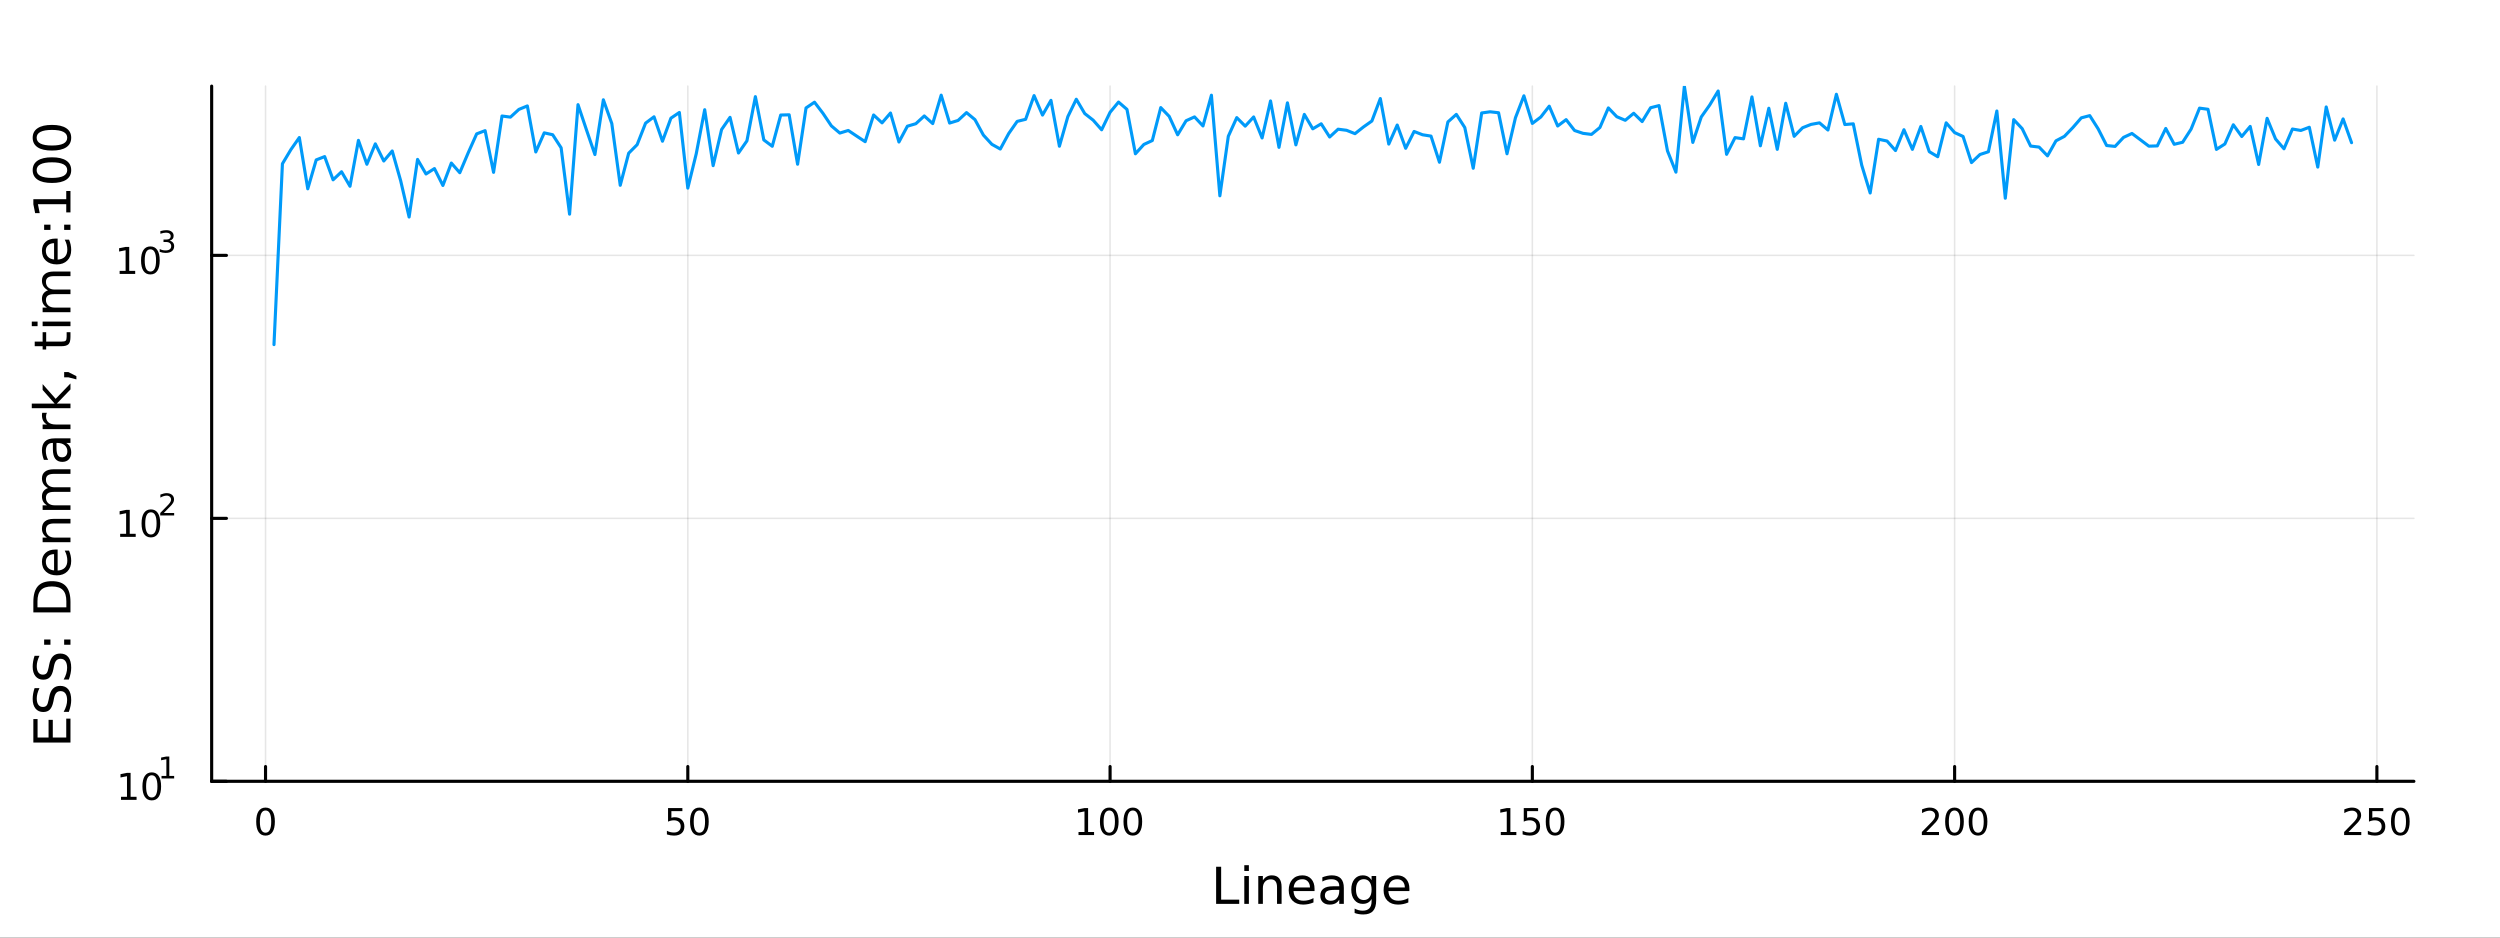 <?xml version="1.0" encoding="utf-8"?>
<svg xmlns="http://www.w3.org/2000/svg" xmlns:xlink="http://www.w3.org/1999/xlink" width="800" height="300" viewBox="0 0 3200 1200">
<rect x="0" y="0" width="3200" height="1200" fill="#333333" stroke="none"/>
<defs>
  <clipPath id="clip670">
    <rect x="0" y="0" width="3200" height="1200"/>
  </clipPath>
</defs>
<path clip-path="url(#clip670)" d="
M0 1200 L3200 1200 L3200 0 L0 0  Z
  " fill="#ffffff" fill-rule="evenodd" fill-opacity="1"/>
<defs>
  <clipPath id="clip671">
    <rect x="640" y="0" width="2241" height="1200"/>
  </clipPath>
</defs>
<path clip-path="url(#clip670)" d="
M270.918 1000.1 L3089.76 1000.1 L3089.76 110.236 L270.918 110.236  Z
  " fill="#ffffff" fill-rule="evenodd" fill-opacity="1"/>
<defs>
  <clipPath id="clip672">
    <rect x="270" y="110" width="2820" height="891"/>
  </clipPath>
</defs>
<polyline clip-path="url(#clip672)" style="stroke:#000000; stroke-linecap:round; stroke-linejoin:round; stroke-width:2; stroke-opacity:0.1; fill:none" points="
  339.886,1000.1 339.886,110.236 
  "/>
<polyline clip-path="url(#clip672)" style="stroke:#000000; stroke-linecap:round; stroke-linejoin:round; stroke-width:2; stroke-opacity:0.1; fill:none" points="
  880.392,1000.1 880.392,110.236 
  "/>
<polyline clip-path="url(#clip672)" style="stroke:#000000; stroke-linecap:round; stroke-linejoin:round; stroke-width:2; stroke-opacity:0.1; fill:none" points="
  1420.9,1000.1 1420.9,110.236 
  "/>
<polyline clip-path="url(#clip672)" style="stroke:#000000; stroke-linecap:round; stroke-linejoin:round; stroke-width:2; stroke-opacity:0.1; fill:none" points="
  1961.4,1000.1 1961.4,110.236 
  "/>
<polyline clip-path="url(#clip672)" style="stroke:#000000; stroke-linecap:round; stroke-linejoin:round; stroke-width:2; stroke-opacity:0.1; fill:none" points="
  2501.91,1000.1 2501.91,110.236 
  "/>
<polyline clip-path="url(#clip672)" style="stroke:#000000; stroke-linecap:round; stroke-linejoin:round; stroke-width:2; stroke-opacity:0.1; fill:none" points="
  3042.42,1000.1 3042.42,110.236 
  "/>
<polyline clip-path="url(#clip670)" style="stroke:#000000; stroke-linecap:round; stroke-linejoin:round; stroke-width:4; stroke-opacity:1; fill:none" points="
  270.918,1000.1 3089.76,1000.1 
  "/>
<polyline clip-path="url(#clip670)" style="stroke:#000000; stroke-linecap:round; stroke-linejoin:round; stroke-width:4; stroke-opacity:1; fill:none" points="
  339.886,1000.1 339.886,981.2 
  "/>
<polyline clip-path="url(#clip670)" style="stroke:#000000; stroke-linecap:round; stroke-linejoin:round; stroke-width:4; stroke-opacity:1; fill:none" points="
  880.392,1000.1 880.392,981.2 
  "/>
<polyline clip-path="url(#clip670)" style="stroke:#000000; stroke-linecap:round; stroke-linejoin:round; stroke-width:4; stroke-opacity:1; fill:none" points="
  1420.9,1000.1 1420.9,981.2 
  "/>
<polyline clip-path="url(#clip670)" style="stroke:#000000; stroke-linecap:round; stroke-linejoin:round; stroke-width:4; stroke-opacity:1; fill:none" points="
  1961.4,1000.1 1961.4,981.2 
  "/>
<polyline clip-path="url(#clip670)" style="stroke:#000000; stroke-linecap:round; stroke-linejoin:round; stroke-width:4; stroke-opacity:1; fill:none" points="
  2501.91,1000.1 2501.91,981.2 
  "/>
<polyline clip-path="url(#clip670)" style="stroke:#000000; stroke-linecap:round; stroke-linejoin:round; stroke-width:4; stroke-opacity:1; fill:none" points="
  3042.42,1000.1 3042.42,981.2 
  "/>
<path clip-path="url(#clip670)" d="M339.886 1037.42 Q336.275 1037.42 334.446 1040.98 Q332.641 1044.52 332.641 1051.65 Q332.641 1058.76 334.446 1062.32 Q336.275 1065.87 339.886 1065.87 Q343.52 1065.87 345.326 1062.32 Q347.155 1058.76 347.155 1051.65 Q347.155 1044.52 345.326 1040.98 Q343.52 1037.42 339.886 1037.42 M339.886 1033.71 Q345.696 1033.71 348.752 1038.32 Q351.831 1042.9 351.831 1051.65 Q351.831 1060.38 348.752 1064.99 Q345.696 1069.57 339.886 1069.57 Q334.076 1069.57 330.997 1064.99 Q327.942 1060.38 327.942 1051.65 Q327.942 1042.9 330.997 1038.32 Q334.076 1033.71 339.886 1033.71 Z" fill="#000000" fill-rule="evenodd" fill-opacity="1" /><path clip-path="url(#clip670)" d="M855.091 1034.34 L873.448 1034.34 L873.448 1038.27 L859.374 1038.27 L859.374 1046.75 Q860.392 1046.4 861.411 1046.24 Q862.429 1046.05 863.448 1046.05 Q869.235 1046.05 872.614 1049.22 Q875.994 1052.39 875.994 1057.81 Q875.994 1063.39 872.522 1066.49 Q869.05 1069.57 862.73 1069.57 Q860.554 1069.57 858.286 1069.2 Q856.04 1068.83 853.633 1068.09 L853.633 1063.39 Q855.716 1064.52 857.938 1065.08 Q860.161 1065.63 862.638 1065.63 Q866.642 1065.63 868.98 1063.53 Q871.318 1061.42 871.318 1057.81 Q871.318 1054.2 868.98 1052.09 Q866.642 1049.99 862.638 1049.99 Q860.763 1049.99 858.888 1050.4 Q857.036 1050.82 855.091 1051.7 L855.091 1034.34 Z" fill="#000000" fill-rule="evenodd" fill-opacity="1" /><path clip-path="url(#clip670)" d="M895.207 1037.42 Q891.596 1037.42 889.767 1040.98 Q887.961 1044.52 887.961 1051.65 Q887.961 1058.76 889.767 1062.32 Q891.596 1065.87 895.207 1065.87 Q898.841 1065.87 900.647 1062.32 Q902.475 1058.76 902.475 1051.65 Q902.475 1044.52 900.647 1040.98 Q898.841 1037.42 895.207 1037.42 M895.207 1033.71 Q901.017 1033.71 904.072 1038.32 Q907.151 1042.9 907.151 1051.65 Q907.151 1060.38 904.072 1064.99 Q901.017 1069.57 895.207 1069.57 Q889.397 1069.57 886.318 1064.99 Q883.262 1060.38 883.262 1051.65 Q883.262 1042.9 886.318 1038.32 Q889.397 1033.71 895.207 1033.71 Z" fill="#000000" fill-rule="evenodd" fill-opacity="1" /><path clip-path="url(#clip670)" d="M1380.5 1064.96 L1388.14 1064.96 L1388.14 1038.6 L1379.83 1040.26 L1379.83 1036 L1388.1 1034.34 L1392.77 1034.34 L1392.77 1064.96 L1400.41 1064.96 L1400.41 1068.9 L1380.5 1068.9 L1380.5 1064.96 Z" fill="#000000" fill-rule="evenodd" fill-opacity="1" /><path clip-path="url(#clip670)" d="M1419.86 1037.42 Q1416.25 1037.42 1414.42 1040.98 Q1412.61 1044.52 1412.61 1051.65 Q1412.61 1058.76 1414.42 1062.32 Q1416.25 1065.87 1419.86 1065.87 Q1423.49 1065.87 1425.3 1062.32 Q1427.12 1058.76 1427.12 1051.65 Q1427.12 1044.52 1425.3 1040.98 Q1423.49 1037.42 1419.86 1037.42 M1419.86 1033.71 Q1425.67 1033.71 1428.72 1038.32 Q1431.8 1042.9 1431.8 1051.65 Q1431.8 1060.38 1428.72 1064.99 Q1425.67 1069.57 1419.86 1069.57 Q1414.05 1069.57 1410.97 1064.99 Q1407.91 1060.38 1407.91 1051.65 Q1407.91 1042.9 1410.97 1038.32 Q1414.05 1033.71 1419.86 1033.71 Z" fill="#000000" fill-rule="evenodd" fill-opacity="1" /><path clip-path="url(#clip670)" d="M1450.02 1037.42 Q1446.41 1037.42 1444.58 1040.98 Q1442.77 1044.52 1442.77 1051.65 Q1442.77 1058.76 1444.58 1062.32 Q1446.41 1065.87 1450.02 1065.87 Q1453.65 1065.87 1455.46 1062.32 Q1457.29 1058.76 1457.29 1051.65 Q1457.29 1044.52 1455.46 1040.98 Q1453.65 1037.42 1450.02 1037.42 M1450.02 1033.71 Q1455.83 1033.71 1458.88 1038.32 Q1461.96 1042.9 1461.96 1051.65 Q1461.96 1060.38 1458.88 1064.99 Q1455.83 1069.57 1450.02 1069.57 Q1444.21 1069.57 1441.13 1064.99 Q1438.07 1060.38 1438.07 1051.65 Q1438.07 1042.9 1441.13 1038.32 Q1444.21 1033.71 1450.02 1033.71 Z" fill="#000000" fill-rule="evenodd" fill-opacity="1" /><path clip-path="url(#clip670)" d="M1921.01 1064.96 L1928.65 1064.96 L1928.65 1038.6 L1920.34 1040.26 L1920.34 1036 L1928.6 1034.34 L1933.28 1034.34 L1933.28 1064.96 L1940.92 1064.96 L1940.92 1068.9 L1921.01 1068.9 L1921.01 1064.96 Z" fill="#000000" fill-rule="evenodd" fill-opacity="1" /><path clip-path="url(#clip670)" d="M1950.41 1034.34 L1968.76 1034.34 L1968.76 1038.27 L1954.69 1038.27 L1954.69 1046.75 Q1955.71 1046.4 1956.73 1046.24 Q1957.75 1046.05 1958.76 1046.05 Q1964.55 1046.05 1967.93 1049.22 Q1971.31 1052.39 1971.31 1057.81 Q1971.31 1063.39 1967.84 1066.49 Q1964.37 1069.57 1958.05 1069.57 Q1955.87 1069.57 1953.6 1069.2 Q1951.36 1068.83 1948.95 1068.09 L1948.95 1063.39 Q1951.03 1064.52 1953.26 1065.08 Q1955.48 1065.63 1957.95 1065.63 Q1961.96 1065.63 1964.3 1063.53 Q1966.64 1061.42 1966.64 1057.81 Q1966.64 1054.2 1964.3 1052.09 Q1961.96 1049.99 1957.95 1049.99 Q1956.08 1049.99 1954.2 1050.4 Q1952.35 1050.82 1950.41 1051.7 L1950.41 1034.34 Z" fill="#000000" fill-rule="evenodd" fill-opacity="1" /><path clip-path="url(#clip670)" d="M1990.52 1037.42 Q1986.91 1037.42 1985.08 1040.98 Q1983.28 1044.52 1983.28 1051.65 Q1983.28 1058.76 1985.08 1062.32 Q1986.91 1065.87 1990.52 1065.87 Q1994.16 1065.87 1995.96 1062.32 Q1997.79 1058.76 1997.79 1051.65 Q1997.79 1044.52 1995.96 1040.98 Q1994.16 1037.42 1990.52 1037.42 M1990.52 1033.71 Q1996.33 1033.71 1999.39 1038.32 Q2002.47 1042.9 2002.47 1051.65 Q2002.47 1060.38 1999.39 1064.99 Q1996.33 1069.57 1990.52 1069.57 Q1984.71 1069.57 1981.64 1064.99 Q1978.58 1060.38 1978.58 1051.65 Q1978.58 1042.9 1981.64 1038.32 Q1984.71 1033.71 1990.52 1033.71 Z" fill="#000000" fill-rule="evenodd" fill-opacity="1" /><path clip-path="url(#clip670)" d="M2465.6 1064.96 L2481.92 1064.96 L2481.92 1068.9 L2459.98 1068.9 L2459.98 1064.96 Q2462.64 1062.21 2467.22 1057.58 Q2471.83 1052.93 2473.01 1051.58 Q2475.25 1049.06 2476.13 1047.32 Q2477.04 1045.56 2477.04 1043.87 Q2477.04 1041.12 2475.09 1039.38 Q2473.17 1037.65 2470.07 1037.65 Q2467.87 1037.65 2465.42 1038.41 Q2462.99 1039.18 2460.21 1040.73 L2460.21 1036 Q2463.03 1034.87 2465.49 1034.29 Q2467.94 1033.71 2469.98 1033.71 Q2475.35 1033.71 2478.54 1036.4 Q2481.74 1039.08 2481.74 1043.57 Q2481.74 1045.7 2480.93 1047.62 Q2480.14 1049.52 2478.03 1052.12 Q2477.45 1052.79 2474.35 1056 Q2471.25 1059.2 2465.6 1064.96 Z" fill="#000000" fill-rule="evenodd" fill-opacity="1" /><path clip-path="url(#clip670)" d="M2501.74 1037.42 Q2498.12 1037.42 2496.3 1040.98 Q2494.49 1044.52 2494.49 1051.65 Q2494.49 1058.76 2496.3 1062.32 Q2498.12 1065.87 2501.74 1065.87 Q2505.37 1065.87 2507.18 1062.32 Q2509 1058.76 2509 1051.65 Q2509 1044.52 2507.18 1040.98 Q2505.37 1037.42 2501.74 1037.42 M2501.74 1033.71 Q2507.55 1033.71 2510.6 1038.32 Q2513.68 1042.9 2513.68 1051.65 Q2513.68 1060.38 2510.6 1064.99 Q2507.55 1069.57 2501.74 1069.57 Q2495.93 1069.57 2492.85 1064.99 Q2489.79 1060.38 2489.79 1051.65 Q2489.79 1042.9 2492.85 1038.32 Q2495.93 1033.71 2501.74 1033.71 Z" fill="#000000" fill-rule="evenodd" fill-opacity="1" /><path clip-path="url(#clip670)" d="M2531.9 1037.42 Q2528.29 1037.42 2526.46 1040.98 Q2524.65 1044.52 2524.65 1051.65 Q2524.65 1058.76 2526.46 1062.32 Q2528.29 1065.87 2531.9 1065.87 Q2535.53 1065.87 2537.34 1062.32 Q2539.17 1058.76 2539.17 1051.65 Q2539.17 1044.52 2537.34 1040.98 Q2535.53 1037.42 2531.9 1037.42 M2531.9 1033.71 Q2537.71 1033.71 2540.76 1038.32 Q2543.84 1042.9 2543.84 1051.65 Q2543.84 1060.38 2540.76 1064.99 Q2537.71 1069.57 2531.9 1069.57 Q2526.09 1069.57 2523.01 1064.99 Q2519.95 1060.38 2519.95 1051.65 Q2519.95 1042.9 2523.01 1038.32 Q2526.09 1033.71 2531.9 1033.71 Z" fill="#000000" fill-rule="evenodd" fill-opacity="1" /><path clip-path="url(#clip670)" d="M3006.11 1064.96 L3022.43 1064.96 L3022.43 1068.9 L3000.48 1068.9 L3000.48 1064.96 Q3003.14 1062.21 3007.73 1057.58 Q3012.33 1052.93 3013.52 1051.58 Q3015.76 1049.06 3016.64 1047.32 Q3017.54 1045.56 3017.54 1043.87 Q3017.54 1041.12 3015.6 1039.38 Q3013.68 1037.65 3010.58 1037.65 Q3008.38 1037.65 3005.92 1038.41 Q3003.49 1039.18 3000.71 1040.73 L3000.71 1036 Q3003.54 1034.87 3005.99 1034.29 Q3008.45 1033.71 3010.48 1033.71 Q3015.85 1033.71 3019.05 1036.4 Q3022.24 1039.08 3022.24 1043.57 Q3022.24 1045.7 3021.43 1047.62 Q3020.64 1049.52 3018.54 1052.12 Q3017.96 1052.79 3014.86 1056 Q3011.76 1059.2 3006.11 1064.96 Z" fill="#000000" fill-rule="evenodd" fill-opacity="1" /><path clip-path="url(#clip670)" d="M3032.29 1034.34 L3050.64 1034.34 L3050.64 1038.27 L3036.57 1038.27 L3036.57 1046.75 Q3037.59 1046.4 3038.61 1046.24 Q3039.63 1046.05 3040.64 1046.05 Q3046.43 1046.05 3049.81 1049.22 Q3053.19 1052.39 3053.19 1057.81 Q3053.19 1063.39 3049.72 1066.49 Q3046.25 1069.57 3039.93 1069.57 Q3037.75 1069.57 3035.48 1069.2 Q3033.24 1068.83 3030.83 1068.09 L3030.83 1063.39 Q3032.91 1064.52 3035.14 1065.08 Q3037.36 1065.63 3039.83 1065.63 Q3043.84 1065.63 3046.18 1063.53 Q3048.51 1061.42 3048.51 1057.81 Q3048.51 1054.2 3046.18 1052.09 Q3043.84 1049.99 3039.83 1049.99 Q3037.96 1049.99 3036.08 1050.4 Q3034.23 1050.82 3032.29 1051.7 L3032.29 1034.34 Z" fill="#000000" fill-rule="evenodd" fill-opacity="1" /><path clip-path="url(#clip670)" d="M3072.4 1037.42 Q3068.79 1037.42 3066.96 1040.98 Q3065.16 1044.52 3065.16 1051.65 Q3065.16 1058.76 3066.96 1062.32 Q3068.79 1065.87 3072.4 1065.87 Q3076.04 1065.87 3077.84 1062.32 Q3079.67 1058.76 3079.67 1051.65 Q3079.67 1044.52 3077.84 1040.98 Q3076.04 1037.42 3072.4 1037.42 M3072.4 1033.71 Q3078.21 1033.71 3081.27 1038.32 Q3084.35 1042.9 3084.35 1051.65 Q3084.35 1060.38 3081.27 1064.99 Q3078.21 1069.57 3072.4 1069.57 Q3066.59 1069.57 3063.51 1064.99 Q3060.46 1060.38 3060.46 1051.65 Q3060.46 1042.9 3063.51 1038.32 Q3066.59 1033.71 3072.4 1033.71 Z" fill="#000000" fill-rule="evenodd" fill-opacity="1" /><path clip-path="url(#clip670)" d="M1556.64 1109.44 L1563.07 1109.44 L1563.07 1151.55 L1586.21 1151.55 L1586.21 1156.96 L1556.64 1156.96 L1556.64 1109.44 Z" fill="#000000" fill-rule="evenodd" fill-opacity="1" /><path clip-path="url(#clip670)" d="M1592.7 1121.31 L1598.56 1121.31 L1598.56 1156.96 L1592.7 1156.96 L1592.7 1121.31 M1592.7 1107.44 L1598.56 1107.44 L1598.56 1114.85 L1592.7 1114.85 L1592.7 1107.44 Z" fill="#000000" fill-rule="evenodd" fill-opacity="1" /><path clip-path="url(#clip670)" d="M1640.44 1135.45 L1640.44 1156.96 L1634.59 1156.96 L1634.59 1135.64 Q1634.59 1130.58 1632.61 1128.06 Q1630.64 1125.55 1626.69 1125.55 Q1621.95 1125.55 1619.21 1128.57 Q1616.48 1131.59 1616.48 1136.81 L1616.48 1156.96 L1610.59 1156.96 L1610.59 1121.31 L1616.48 1121.31 L1616.48 1126.85 Q1618.58 1123.64 1621.41 1122.05 Q1624.27 1120.45 1628 1120.45 Q1634.14 1120.45 1637.29 1124.27 Q1640.44 1128.06 1640.44 1135.45 Z" fill="#000000" fill-rule="evenodd" fill-opacity="1" /><path clip-path="url(#clip670)" d="M1682.62 1137.67 L1682.62 1140.54 L1655.69 1140.54 Q1656.07 1146.59 1659.32 1149.77 Q1662.6 1152.92 1668.42 1152.92 Q1671.79 1152.92 1674.95 1152.09 Q1678.13 1151.26 1681.25 1149.61 L1681.25 1155.15 Q1678.1 1156.48 1674.79 1157.18 Q1671.48 1157.88 1668.07 1157.88 Q1659.54 1157.88 1654.54 1152.92 Q1649.58 1147.95 1649.58 1139.49 Q1649.58 1130.74 1654.29 1125.61 Q1659.03 1120.45 1667.05 1120.45 Q1674.25 1120.45 1678.42 1125.1 Q1682.62 1129.72 1682.62 1137.67 M1676.76 1135.95 Q1676.7 1131.15 1674.05 1128.28 Q1671.44 1125.42 1667.12 1125.42 Q1662.21 1125.42 1659.25 1128.19 Q1656.33 1130.96 1655.88 1135.99 L1676.76 1135.95 Z" fill="#000000" fill-rule="evenodd" fill-opacity="1" /><path clip-path="url(#clip670)" d="M1708.43 1139.04 Q1701.33 1139.04 1698.59 1140.67 Q1695.86 1142.29 1695.86 1146.2 Q1695.86 1149.32 1697.89 1151.17 Q1699.96 1152.98 1703.5 1152.98 Q1708.37 1152.98 1711.29 1149.55 Q1714.25 1146.08 1714.25 1140.35 L1714.25 1139.04 L1708.43 1139.04 M1720.11 1136.62 L1720.11 1156.96 L1714.25 1156.96 L1714.25 1151.55 Q1712.25 1154.8 1709.26 1156.36 Q1706.27 1157.88 1701.94 1157.88 Q1696.46 1157.88 1693.22 1154.83 Q1690 1151.74 1690 1146.59 Q1690 1140.57 1694.01 1137.51 Q1698.05 1134.46 1706.04 1134.46 L1714.25 1134.46 L1714.25 1133.89 Q1714.25 1129.84 1711.58 1127.65 Q1708.94 1125.42 1704.13 1125.42 Q1701.08 1125.42 1698.18 1126.15 Q1695.28 1126.88 1692.61 1128.35 L1692.61 1122.94 Q1695.83 1121.7 1698.85 1121.09 Q1701.87 1120.45 1704.74 1120.45 Q1712.47 1120.45 1716.29 1124.46 Q1720.11 1128.48 1720.11 1136.62 Z" fill="#000000" fill-rule="evenodd" fill-opacity="1" /><path clip-path="url(#clip670)" d="M1755.63 1138.72 Q1755.63 1132.36 1752.99 1128.86 Q1750.38 1125.36 1745.64 1125.36 Q1740.93 1125.36 1738.28 1128.86 Q1735.67 1132.36 1735.67 1138.72 Q1735.67 1145.06 1738.28 1148.56 Q1740.93 1152.06 1745.64 1152.06 Q1750.38 1152.06 1752.99 1148.56 Q1755.63 1145.06 1755.63 1138.72 M1761.49 1152.54 Q1761.49 1161.64 1757.45 1166.06 Q1753.4 1170.52 1745.06 1170.52 Q1741.98 1170.52 1739.24 1170.04 Q1736.5 1169.6 1733.92 1168.64 L1733.92 1162.95 Q1736.5 1164.35 1739.02 1165.01 Q1741.53 1165.68 1744.14 1165.68 Q1749.9 1165.68 1752.77 1162.66 Q1755.63 1159.67 1755.63 1153.59 L1755.63 1150.69 Q1753.82 1153.84 1750.98 1155.4 Q1748.15 1156.96 1744.2 1156.96 Q1737.65 1156.96 1733.64 1151.96 Q1729.63 1146.97 1729.63 1138.72 Q1729.63 1130.45 1733.64 1125.45 Q1737.65 1120.45 1744.2 1120.45 Q1748.15 1120.45 1750.98 1122.01 Q1753.82 1123.57 1755.63 1126.72 L1755.63 1121.31 L1761.49 1121.31 L1761.49 1152.54 Z" fill="#000000" fill-rule="evenodd" fill-opacity="1" /><path clip-path="url(#clip670)" d="M1804.04 1137.67 L1804.04 1140.54 L1777.12 1140.54 Q1777.5 1146.59 1780.74 1149.77 Q1784.02 1152.92 1789.85 1152.92 Q1793.22 1152.92 1796.37 1152.09 Q1799.55 1151.26 1802.67 1149.61 L1802.67 1155.15 Q1799.52 1156.48 1796.21 1157.18 Q1792.9 1157.88 1789.5 1157.88 Q1780.97 1157.88 1775.97 1152.92 Q1771 1147.95 1771 1139.49 Q1771 1130.74 1775.71 1125.61 Q1780.46 1120.45 1788.48 1120.45 Q1795.67 1120.45 1799.84 1125.1 Q1804.04 1129.72 1804.04 1137.67 M1798.19 1135.95 Q1798.12 1131.15 1795.48 1128.28 Q1792.87 1125.42 1788.54 1125.42 Q1783.64 1125.42 1780.68 1128.19 Q1777.75 1130.96 1777.31 1135.99 L1798.19 1135.95 Z" fill="#000000" fill-rule="evenodd" fill-opacity="1" /><polyline clip-path="url(#clip672)" style="stroke:#000000; stroke-linecap:round; stroke-linejoin:round; stroke-width:2; stroke-opacity:0.1; fill:none" points="
  270.918,1000.1 3089.76,1000.1 
  "/>
<polyline clip-path="url(#clip672)" style="stroke:#000000; stroke-linecap:round; stroke-linejoin:round; stroke-width:2; stroke-opacity:0.1; fill:none" points="
  270.918,663.492 3089.76,663.492 
  "/>
<polyline clip-path="url(#clip672)" style="stroke:#000000; stroke-linecap:round; stroke-linejoin:round; stroke-width:2; stroke-opacity:0.1; fill:none" points="
  270.918,326.886 3089.76,326.886 
  "/>
<polyline clip-path="url(#clip670)" style="stroke:#000000; stroke-linecap:round; stroke-linejoin:round; stroke-width:4; stroke-opacity:1; fill:none" points="
  270.918,1000.1 270.918,110.236 
  "/>
<polyline clip-path="url(#clip670)" style="stroke:#000000; stroke-linecap:round; stroke-linejoin:round; stroke-width:4; stroke-opacity:1; fill:none" points="
  270.918,1000.1 289.815,1000.1 
  "/>
<polyline clip-path="url(#clip670)" style="stroke:#000000; stroke-linecap:round; stroke-linejoin:round; stroke-width:4; stroke-opacity:1; fill:none" points="
  270.918,663.492 289.815,663.492 
  "/>
<polyline clip-path="url(#clip670)" style="stroke:#000000; stroke-linecap:round; stroke-linejoin:round; stroke-width:4; stroke-opacity:1; fill:none" points="
  270.918,326.886 289.815,326.886 
  "/>
<path clip-path="url(#clip670)" d="M154.902 1019.89 L162.54 1019.89 L162.54 993.525 L154.23 995.191 L154.23 990.932 L162.494 989.265 L167.17 989.265 L167.17 1019.89 L174.809 1019.89 L174.809 1023.83 L154.902 1023.83 L154.902 1019.89 Z" fill="#000000" fill-rule="evenodd" fill-opacity="1" /><path clip-path="url(#clip670)" d="M194.253 992.344 Q190.642 992.344 188.813 995.909 Q187.008 999.45 187.008 1006.58 Q187.008 1013.69 188.813 1017.25 Q190.642 1020.79 194.253 1020.79 Q197.887 1020.79 199.693 1017.25 Q201.522 1013.69 201.522 1006.58 Q201.522 999.45 199.693 995.909 Q197.887 992.344 194.253 992.344 M194.253 988.64 Q200.063 988.64 203.119 993.247 Q206.198 997.83 206.198 1006.58 Q206.198 1015.31 203.119 1019.91 Q200.063 1024.5 194.253 1024.5 Q188.443 1024.5 185.364 1019.91 Q182.309 1015.31 182.309 1006.58 Q182.309 997.83 185.364 993.247 Q188.443 988.64 194.253 988.64 Z" fill="#000000" fill-rule="evenodd" fill-opacity="1" /><path clip-path="url(#clip670)" d="M206.743 993.218 L212.95 993.218 L212.95 971.796 L206.198 973.15 L206.198 969.689 L212.912 968.335 L216.711 968.335 L216.711 993.218 L222.918 993.218 L222.918 996.415 L206.743 996.415 L206.743 993.218 Z" fill="#000000" fill-rule="evenodd" fill-opacity="1" /><path clip-path="url(#clip670)" d="M153.792 683.284 L161.431 683.284 L161.431 656.919 L153.121 658.585 L153.121 654.326 L161.384 652.659 L166.06 652.659 L166.06 683.284 L173.699 683.284 L173.699 687.219 L153.792 687.219 L153.792 683.284 Z" fill="#000000" fill-rule="evenodd" fill-opacity="1" /><path clip-path="url(#clip670)" d="M193.143 655.738 Q189.532 655.738 187.704 659.303 Q185.898 662.844 185.898 669.974 Q185.898 677.08 187.704 680.645 Q189.532 684.187 193.143 684.187 Q196.778 684.187 198.583 680.645 Q200.412 677.08 200.412 669.974 Q200.412 662.844 198.583 659.303 Q196.778 655.738 193.143 655.738 M193.143 652.034 Q198.954 652.034 202.009 656.641 Q205.088 661.224 205.088 669.974 Q205.088 678.701 202.009 683.307 Q198.954 687.891 193.143 687.891 Q187.333 687.891 184.255 683.307 Q181.199 678.701 181.199 669.974 Q181.199 661.224 184.255 656.641 Q187.333 652.034 193.143 652.034 Z" fill="#000000" fill-rule="evenodd" fill-opacity="1" /><path clip-path="url(#clip670)" d="M209.658 656.612 L222.918 656.612 L222.918 659.809 L205.088 659.809 L205.088 656.612 Q207.251 654.373 210.975 650.612 Q214.717 646.832 215.677 645.741 Q217.501 643.691 218.216 642.28 Q218.949 640.851 218.949 639.478 Q218.949 637.24 217.369 635.829 Q215.808 634.418 213.288 634.418 Q211.501 634.418 209.508 635.039 Q207.533 635.66 205.276 636.92 L205.276 633.083 Q207.57 632.162 209.564 631.691 Q211.558 631.221 213.213 631.221 Q217.576 631.221 220.172 633.403 Q222.767 635.585 222.767 639.233 Q222.767 640.964 222.109 642.525 Q221.469 644.067 219.758 646.173 Q219.288 646.719 216.767 649.333 Q214.247 651.928 209.658 656.612 Z" fill="#000000" fill-rule="evenodd" fill-opacity="1" /><path clip-path="url(#clip670)" d="M153.134 346.678 L160.772 346.678 L160.772 320.313 L152.462 321.979 L152.462 317.72 L160.726 316.053 L165.402 316.053 L165.402 346.678 L173.041 346.678 L173.041 350.613 L153.134 350.613 L153.134 346.678 Z" fill="#000000" fill-rule="evenodd" fill-opacity="1" /><path clip-path="url(#clip670)" d="M192.485 319.132 Q188.874 319.132 187.045 322.697 Q185.24 326.238 185.24 333.368 Q185.24 340.474 187.045 344.039 Q188.874 347.581 192.485 347.581 Q196.119 347.581 197.925 344.039 Q199.754 340.474 199.754 333.368 Q199.754 326.238 197.925 322.697 Q196.119 319.132 192.485 319.132 M192.485 315.428 Q198.295 315.428 201.351 320.035 Q204.43 324.618 204.43 333.368 Q204.43 342.095 201.351 346.701 Q198.295 351.285 192.485 351.285 Q186.675 351.285 183.596 346.701 Q180.541 342.095 180.541 333.368 Q180.541 324.618 183.596 320.035 Q186.675 315.428 192.485 315.428 Z" fill="#000000" fill-rule="evenodd" fill-opacity="1" /><path clip-path="url(#clip670)" d="M217.125 308.063 Q219.852 308.646 221.375 310.489 Q222.918 312.332 222.918 315.04 Q222.918 319.197 220.059 321.473 Q217.2 323.748 211.934 323.748 Q210.166 323.748 208.285 323.391 Q206.423 323.052 204.43 322.357 L204.43 318.689 Q206.009 319.611 207.89 320.081 Q209.771 320.551 211.821 320.551 Q215.395 320.551 217.256 319.14 Q219.137 317.73 219.137 315.04 Q219.137 312.558 217.388 311.166 Q215.658 309.755 212.555 309.755 L209.282 309.755 L209.282 306.633 L212.705 306.633 Q215.507 306.633 216.993 305.524 Q218.479 304.395 218.479 302.289 Q218.479 300.126 216.937 298.979 Q215.413 297.812 212.555 297.812 Q210.994 297.812 209.207 298.151 Q207.42 298.49 205.276 299.204 L205.276 295.819 Q207.439 295.217 209.32 294.916 Q211.219 294.615 212.893 294.615 Q217.219 294.615 219.739 296.59 Q222.259 298.546 222.259 301.894 Q222.259 304.226 220.924 305.843 Q219.589 307.442 217.125 308.063 Z" fill="#000000" fill-rule="evenodd" fill-opacity="1" /><path clip-path="url(#clip670)" d="M42.686 950.461 L42.686 920.415 L48.097 920.415 L48.097 944.032 L62.165 944.032 L62.165 921.402 L67.576 921.402 L67.576 944.032 L84.795 944.032 L84.795 919.842 L90.206 919.842 L90.206 950.461 L42.686 950.461 Z" fill="#000000" fill-rule="evenodd" fill-opacity="1" /><path clip-path="url(#clip670)" d="M44.246 880.789 L50.516 880.789 Q48.766 884.449 47.906 887.696 Q47.047 890.942 47.047 893.966 Q47.047 899.217 49.084 902.082 Q51.121 904.915 54.877 904.915 Q58.028 904.915 59.651 903.037 Q61.242 901.127 62.229 895.844 L63.025 891.961 Q64.393 884.767 67.863 881.362 Q71.3 877.924 77.093 877.924 Q84 877.924 87.564 882.571 Q91.129 887.186 91.129 896.13 Q91.129 899.504 90.365 903.323 Q89.602 907.111 88.106 911.185 L81.485 911.185 Q83.681 907.27 84.795 903.514 Q85.909 899.759 85.909 896.13 Q85.909 890.624 83.745 887.632 Q81.581 884.64 77.57 884.64 Q74.069 884.64 72.096 886.804 Q70.123 888.937 69.136 893.838 L68.372 897.753 Q66.94 904.947 63.884 908.161 Q60.828 911.376 55.386 911.376 Q49.084 911.376 45.455 906.952 Q41.827 902.496 41.827 894.698 Q41.827 891.356 42.432 887.887 Q43.036 884.417 44.246 880.789 Z" fill="#000000" fill-rule="evenodd" fill-opacity="1" /><path clip-path="url(#clip670)" d="M44.246 839.412 L50.516 839.412 Q48.766 843.072 47.906 846.318 Q47.047 849.565 47.047 852.589 Q47.047 857.84 49.084 860.705 Q51.121 863.538 54.877 863.538 Q58.028 863.538 59.651 861.66 Q61.242 859.75 62.229 854.467 L63.025 850.583 Q64.393 843.39 67.863 839.985 Q71.3 836.547 77.093 836.547 Q84 836.547 87.564 841.194 Q91.129 845.809 91.129 854.753 Q91.129 858.127 90.365 861.946 Q89.602 865.734 88.106 869.808 L81.485 869.808 Q83.681 865.893 84.795 862.137 Q85.909 858.381 85.909 854.753 Q85.909 849.247 83.745 846.255 Q81.581 843.263 77.57 843.263 Q74.069 843.263 72.096 845.427 Q70.123 847.56 69.136 852.461 L68.372 856.376 Q66.94 863.57 63.884 866.784 Q60.828 869.999 55.386 869.999 Q49.084 869.999 45.455 865.575 Q41.827 861.119 41.827 853.321 Q41.827 849.979 42.432 846.509 Q43.036 843.04 44.246 839.412 Z" fill="#000000" fill-rule="evenodd" fill-opacity="1" /><path clip-path="url(#clip670)" d="M82.122 825.28 L82.122 818.564 L90.206 818.564 L90.206 825.28 L82.122 825.28 M56.5 825.28 L56.5 818.564 L64.584 818.564 L64.584 825.28 L56.5 825.28 Z" fill="#000000" fill-rule="evenodd" fill-opacity="1" /><path clip-path="url(#clip670)" d="M47.97 777.41 L84.923 777.41 L84.923 769.644 Q84.923 759.809 80.467 755.257 Q76.011 750.674 66.398 750.674 Q56.85 750.674 52.426 755.257 Q47.97 759.809 47.97 769.644 L47.97 777.41 M42.686 783.839 L42.686 770.63 Q42.686 756.817 48.447 750.355 Q54.176 743.894 66.398 743.894 Q78.684 743.894 84.445 750.387 Q90.206 756.88 90.206 770.63 L90.206 783.839 L42.686 783.839 Z" fill="#000000" fill-rule="evenodd" fill-opacity="1" /><path clip-path="url(#clip670)" d="M70.918 703.408 L73.783 703.408 L73.783 730.335 Q79.83 729.953 83.013 726.707 Q86.164 723.429 86.164 717.604 Q86.164 714.23 85.337 711.079 Q84.509 707.896 82.854 704.777 L88.392 704.777 Q89.729 707.928 90.429 711.238 Q91.129 714.548 91.129 717.954 Q91.129 726.484 86.164 731.481 Q81.199 736.446 72.732 736.446 Q63.98 736.446 58.855 731.736 Q53.699 726.993 53.699 718.973 Q53.699 711.779 58.346 707.61 Q62.961 703.408 70.918 703.408 M69.2 709.265 Q64.393 709.328 61.529 711.97 Q58.664 714.58 58.664 718.909 Q58.664 723.81 61.433 726.771 Q64.202 729.699 69.231 730.144 L69.2 709.265 Z" fill="#000000" fill-rule="evenodd" fill-opacity="1" /><path clip-path="url(#clip670)" d="M68.69 664.164 L90.206 664.164 L90.206 670.02 L68.881 670.02 Q63.82 670.02 61.306 671.994 Q58.791 673.967 58.791 677.914 Q58.791 682.656 61.815 685.393 Q64.839 688.131 70.059 688.131 L90.206 688.131 L90.206 694.019 L54.558 694.019 L54.558 688.131 L60.096 688.131 Q56.882 686.03 55.29 683.197 Q53.699 680.333 53.699 676.609 Q53.699 670.466 57.518 667.315 Q61.306 664.164 68.69 664.164 Z" fill="#000000" fill-rule="evenodd" fill-opacity="1" /><path clip-path="url(#clip670)" d="M61.401 624.728 Q57.455 622.532 55.577 619.477 Q53.699 616.421 53.699 612.283 Q53.699 606.713 57.614 603.69 Q61.497 600.666 68.69 600.666 L90.206 600.666 L90.206 606.554 L68.881 606.554 Q63.757 606.554 61.274 608.368 Q58.791 610.183 58.791 613.907 Q58.791 618.458 61.815 621.1 Q64.839 623.742 70.059 623.742 L90.206 623.742 L90.206 629.63 L68.881 629.63 Q63.725 629.63 61.274 631.444 Q58.791 633.258 58.791 637.046 Q58.791 641.534 61.847 644.175 Q64.871 646.817 70.059 646.817 L90.206 646.817 L90.206 652.706 L54.558 652.706 L54.558 646.817 L60.096 646.817 Q56.818 644.812 55.259 642.011 Q53.699 639.21 53.699 635.359 Q53.699 631.476 55.672 628.77 Q57.646 626.033 61.401 624.728 Z" fill="#000000" fill-rule="evenodd" fill-opacity="1" /><path clip-path="url(#clip670)" d="M72.287 572.784 Q72.287 579.882 73.91 582.619 Q75.533 585.356 79.448 585.356 Q82.567 585.356 84.413 583.319 Q86.228 581.25 86.228 577.717 Q86.228 572.848 82.79 569.919 Q79.321 566.959 73.592 566.959 L72.287 566.959 L72.287 572.784 M69.868 561.103 L90.206 561.103 L90.206 566.959 L84.795 566.959 Q88.042 568.965 89.602 571.957 Q91.129 574.948 91.129 579.277 Q91.129 584.752 88.074 587.998 Q84.986 591.213 79.83 591.213 Q73.815 591.213 70.759 587.202 Q67.704 583.16 67.704 575.171 L67.704 566.959 L67.131 566.959 Q63.088 566.959 60.892 569.633 Q58.664 572.275 58.664 577.081 Q58.664 580.136 59.396 583.033 Q60.128 585.929 61.592 588.603 L56.182 588.603 Q54.94 585.388 54.336 582.364 Q53.699 579.341 53.699 576.476 Q53.699 568.742 57.709 564.922 Q61.72 561.103 69.868 561.103 Z" fill="#000000" fill-rule="evenodd" fill-opacity="1" /><path clip-path="url(#clip670)" d="M60.033 528.383 Q59.46 529.37 59.205 530.548 Q58.919 531.693 58.919 533.094 Q58.919 538.059 62.165 540.733 Q65.38 543.374 71.427 543.374 L90.206 543.374 L90.206 549.263 L54.558 549.263 L54.558 543.374 L60.096 543.374 Q56.85 541.528 55.29 538.568 Q53.699 535.608 53.699 531.375 Q53.699 530.77 53.794 530.038 Q53.858 529.306 54.017 528.415 L60.033 528.383 Z" fill="#000000" fill-rule="evenodd" fill-opacity="1" /><path clip-path="url(#clip670)" d="M40.681 522.463 L40.681 516.575 L69.931 516.575 L54.558 499.101 L54.558 491.621 L71.237 510.527 L90.206 490.826 L90.206 498.464 L72.796 516.575 L90.206 516.575 L90.206 522.463 L40.681 522.463 Z" fill="#000000" fill-rule="evenodd" fill-opacity="1" /><path clip-path="url(#clip670)" d="M82.122 482.996 L82.122 476.28 L87.596 476.28 L97.781 481.5 L97.781 485.606 L87.596 482.996 L82.122 482.996 Z" fill="#000000" fill-rule="evenodd" fill-opacity="1" /><path clip-path="url(#clip670)" d="M44.437 437.258 L54.558 437.258 L54.558 425.195 L59.11 425.195 L59.11 437.258 L78.462 437.258 Q82.822 437.258 84.063 436.081 Q85.305 434.871 85.305 431.211 L85.305 425.195 L90.206 425.195 L90.206 431.211 Q90.206 437.99 87.692 440.568 Q85.145 443.146 78.462 443.146 L59.11 443.146 L59.11 447.443 L54.558 447.443 L54.558 443.146 L44.437 443.146 L44.437 437.258 Z" fill="#000000" fill-rule="evenodd" fill-opacity="1" /><path clip-path="url(#clip670)" d="M54.558 417.493 L54.558 411.636 L90.206 411.636 L90.206 417.493 L54.558 417.493 M40.681 417.493 L40.681 411.636 L48.097 411.636 L48.097 417.493 L40.681 417.493 Z" fill="#000000" fill-rule="evenodd" fill-opacity="1" /><path clip-path="url(#clip670)" d="M61.401 371.628 Q57.455 369.432 55.577 366.376 Q53.699 363.32 53.699 359.183 Q53.699 353.613 57.614 350.589 Q61.497 347.565 68.69 347.565 L90.206 347.565 L90.206 353.454 L68.881 353.454 Q63.757 353.454 61.274 355.268 Q58.791 357.082 58.791 360.806 Q58.791 365.358 61.815 367.999 Q64.839 370.641 70.059 370.641 L90.206 370.641 L90.206 376.529 L68.881 376.529 Q63.725 376.529 61.274 378.344 Q58.791 380.158 58.791 383.945 Q58.791 388.433 61.847 391.075 Q64.871 393.717 70.059 393.717 L90.206 393.717 L90.206 399.605 L54.558 399.605 L54.558 393.717 L60.096 393.717 Q56.818 391.712 55.259 388.911 Q53.699 386.11 53.699 382.258 Q53.699 378.375 55.672 375.67 Q57.646 372.933 61.401 371.628 Z" fill="#000000" fill-rule="evenodd" fill-opacity="1" /><path clip-path="url(#clip670)" d="M70.918 305.393 L73.783 305.393 L73.783 332.319 Q79.83 331.938 83.013 328.691 Q86.164 325.413 86.164 319.588 Q86.164 316.214 85.337 313.063 Q84.509 309.88 82.854 306.761 L88.392 306.761 Q89.729 309.912 90.429 313.222 Q91.129 316.533 91.129 319.938 Q91.129 328.468 86.164 333.465 Q81.199 338.431 72.732 338.431 Q63.98 338.431 58.855 333.72 Q53.699 328.977 53.699 320.957 Q53.699 313.763 58.346 309.594 Q62.961 305.393 70.918 305.393 M69.2 311.249 Q64.393 311.313 61.529 313.954 Q58.664 316.564 58.664 320.893 Q58.664 325.795 61.433 328.755 Q64.202 331.683 69.231 332.129 L69.2 311.249 Z" fill="#000000" fill-rule="evenodd" fill-opacity="1" /><path clip-path="url(#clip670)" d="M82.122 294.284 L82.122 287.569 L90.206 287.569 L90.206 294.284 L82.122 294.284 M56.5 294.284 L56.5 287.569 L64.584 287.569 L64.584 294.284 L56.5 294.284 Z" fill="#000000" fill-rule="evenodd" fill-opacity="1" /><path clip-path="url(#clip670)" d="M84.795 271.877 L84.795 261.374 L48.543 261.374 L50.834 272.8 L44.978 272.8 L42.686 261.437 L42.686 255.008 L84.795 255.008 L84.795 244.505 L90.206 244.505 L90.206 271.877 L84.795 271.877 Z" fill="#000000" fill-rule="evenodd" fill-opacity="1" /><path clip-path="url(#clip670)" d="M46.919 217.769 Q46.919 222.734 51.821 225.248 Q56.691 227.731 66.494 227.731 Q76.265 227.731 81.167 225.248 Q86.037 222.734 86.037 217.769 Q86.037 212.772 81.167 210.289 Q76.265 207.774 66.494 207.774 Q56.691 207.774 51.821 210.289 Q46.919 212.772 46.919 217.769 M41.827 217.769 Q41.827 209.78 48.161 205.578 Q54.463 201.345 66.494 201.345 Q78.493 201.345 84.827 205.578 Q91.129 209.78 91.129 217.769 Q91.129 225.758 84.827 229.991 Q78.493 234.192 66.494 234.192 Q54.463 234.192 48.161 229.991 Q41.827 225.758 41.827 217.769 Z" fill="#000000" fill-rule="evenodd" fill-opacity="1" /><path clip-path="url(#clip670)" d="M46.919 176.296 Q46.919 181.261 51.821 183.776 Q56.691 186.258 66.494 186.258 Q76.265 186.258 81.167 183.776 Q86.037 181.261 86.037 176.296 Q86.037 171.299 81.167 168.816 Q76.265 166.302 66.494 166.302 Q56.691 166.302 51.821 168.816 Q46.919 171.299 46.919 176.296 M41.827 176.296 Q41.827 168.307 48.161 164.106 Q54.463 159.873 66.494 159.873 Q78.493 159.873 84.827 164.106 Q91.129 168.307 91.129 176.296 Q91.129 184.285 84.827 188.518 Q78.493 192.72 66.494 192.72 Q54.463 192.72 48.161 188.518 Q41.827 184.285 41.827 176.296 Z" fill="#000000" fill-rule="evenodd" fill-opacity="1" /><polyline clip-path="url(#clip672)" style="stroke:#009af9; stroke-linecap:round; stroke-linejoin:round; stroke-width:4; stroke-opacity:1; fill:none" points="
  350.696,441.093 361.506,209.622 372.317,191.518 383.127,176.06 393.937,241.66 404.747,204.68 415.557,200.44 426.367,230.163 437.177,219.86 447.987,238.401 
  458.797,179.677 469.608,210.241 480.418,184.14 491.228,206.074 502.038,193.244 512.848,231.353 523.658,277.782 534.468,204.065 545.278,222.67 556.089,215.787 
  566.899,237.389 577.709,208.715 588.519,221.074 599.329,195.523 610.139,171.339 620.949,167.219 631.759,220.597 642.569,148.509 653.38,149.921 664.19,140.032 
  675,135.603 685.81,194.506 696.62,170.054 707.43,172.466 718.24,189.185 729.05,274.109 739.861,133.981 750.671,166.198 761.481,197.815 772.291,127.727 
  783.101,158.121 793.911,237.169 804.721,196.089 815.531,185.178 826.341,157.619 837.152,149.506 847.962,180.768 858.772,151.256 869.582,143.97 880.392,240.752 
  891.202,196.747 902.012,140.43 912.822,212.004 923.633,165.797 934.443,150.212 945.253,195.841 956.063,180.281 966.873,123.716 977.683,179.105 988.493,187.222 
  999.303,147.249 1010.11,146.953 1020.92,210.209 1031.73,138.167 1042.54,130.826 1053.35,144.969 1064.16,161.113 1074.97,170.318 1085.78,166.989 1096.59,174.219 
  1107.4,181.35 1118.21,147.176 1129.02,157.244 1139.83,144.684 1150.64,181.768 1161.46,161.53 1172.27,158.343 1183.08,148.43 1193.89,158.175 1204.7,121.816 
  1215.51,157.511 1226.32,154.17 1237.13,144.149 1247.94,153.127 1258.75,172.917 1269.56,184.702 1280.37,190.756 1291.18,170.867 1301.99,155.375 1312.8,152.707 
  1323.61,122.381 1334.42,147.285 1345.23,128.455 1356.04,187.165 1366.85,149.272 1377.66,127.03 1388.47,145.348 1399.28,153.844 1410.09,166.121 1420.9,143.736 
  1431.71,130.649 1442.52,140.016 1453.33,196.831 1464.14,184.893 1474.95,179.888 1485.76,137.732 1496.57,148.957 1507.38,172.526 1518.19,154.532 1529,149.641 
  1539.81,161.217 1550.62,121.864 1561.43,250.601 1572.24,174.421 1583.05,150.57 1593.86,161.447 1604.67,149.707 1615.48,176.587 1626.29,129.225 1637.1,188.586 
  1647.91,131.646 1658.72,185.414 1669.53,146.458 1680.34,164.881 1691.15,158.474 1701.96,175.369 1712.77,165.374 1723.58,166.773 1734.39,171.09 1745.2,162.54 
  1756.01,154.891 1766.82,126.157 1777.63,184.423 1788.44,160.052 1799.25,189.803 1810.06,168.291 1820.87,172.511 1831.68,174.213 1842.49,207.653 1853.3,156.063 
  1864.11,146.422 1874.92,163.238 1885.73,215.344 1896.54,144.608 1907.35,143.088 1918.16,144.321 1928.97,196.821 1939.78,150.698 1950.59,122.649 1961.4,157.981 
  1972.21,149.812 1983.02,135.911 1993.83,161.268 2004.64,153.141 2015.45,167.046 2026.26,170.674 2037.07,172.048 2047.88,163.197 2058.69,138.133 2069.5,149.406 
  2080.32,153.975 2091.13,145.002 2101.94,155.605 2112.75,137.913 2123.56,135.153 2134.37,193.111 2145.18,220.353 2155.99,110.236 2166.8,182.287 2177.61,149.703 
  2188.42,134.434 2199.23,116.493 2210.04,197.526 2220.85,176.16 2231.66,177.707 2242.47,124.057 2253.28,186.604 2264.09,138.558 2274.9,191.16 2285.71,132.182 
  2296.52,174.473 2307.33,163.509 2318.14,159.228 2328.95,157.251 2339.76,166.418 2350.57,120.676 2361.38,159.4 2372.19,158.515 2383,211.441 2393.81,247.009 
  2404.62,178.255 2415.43,180.521 2426.24,192.706 2437.05,166.057 2447.86,191.177 2458.67,161.882 2469.48,194.139 2480.29,200.587 2491.1,157.233 2501.91,169.725 
  2512.72,174.652 2523.53,208.094 2534.34,197.782 2545.15,194.248 2555.96,142.098 2566.77,253.73 2577.58,153.145 2588.39,164.68 2599.2,186.953 2610.01,188.268 
  2620.82,199.5 2631.63,180.262 2642.44,174.535 2653.25,163.282 2664.06,150.85 2674.87,147.994 2685.68,165.003 2696.49,186.265 2707.3,187.401 2718.11,175.868 
  2728.92,170.835 2739.73,178.951 2750.54,187.097 2761.35,186.733 2772.16,164.443 2782.97,184.681 2793.78,182.089 2804.59,165.281 2815.4,138.423 2826.21,139.874 
  2837.02,191.216 2847.83,184.307 2858.64,159.718 2869.45,174.715 2880.26,161.824 2891.07,210.5 2901.88,151.452 2912.69,177.868 2923.5,190.432 2934.31,165.158 
  2945.12,166.984 2955.93,162.909 2966.74,213.854 2977.55,136.915 2988.36,179.406 2999.17,152.227 3009.99,182.636 
  "/>
</svg>
